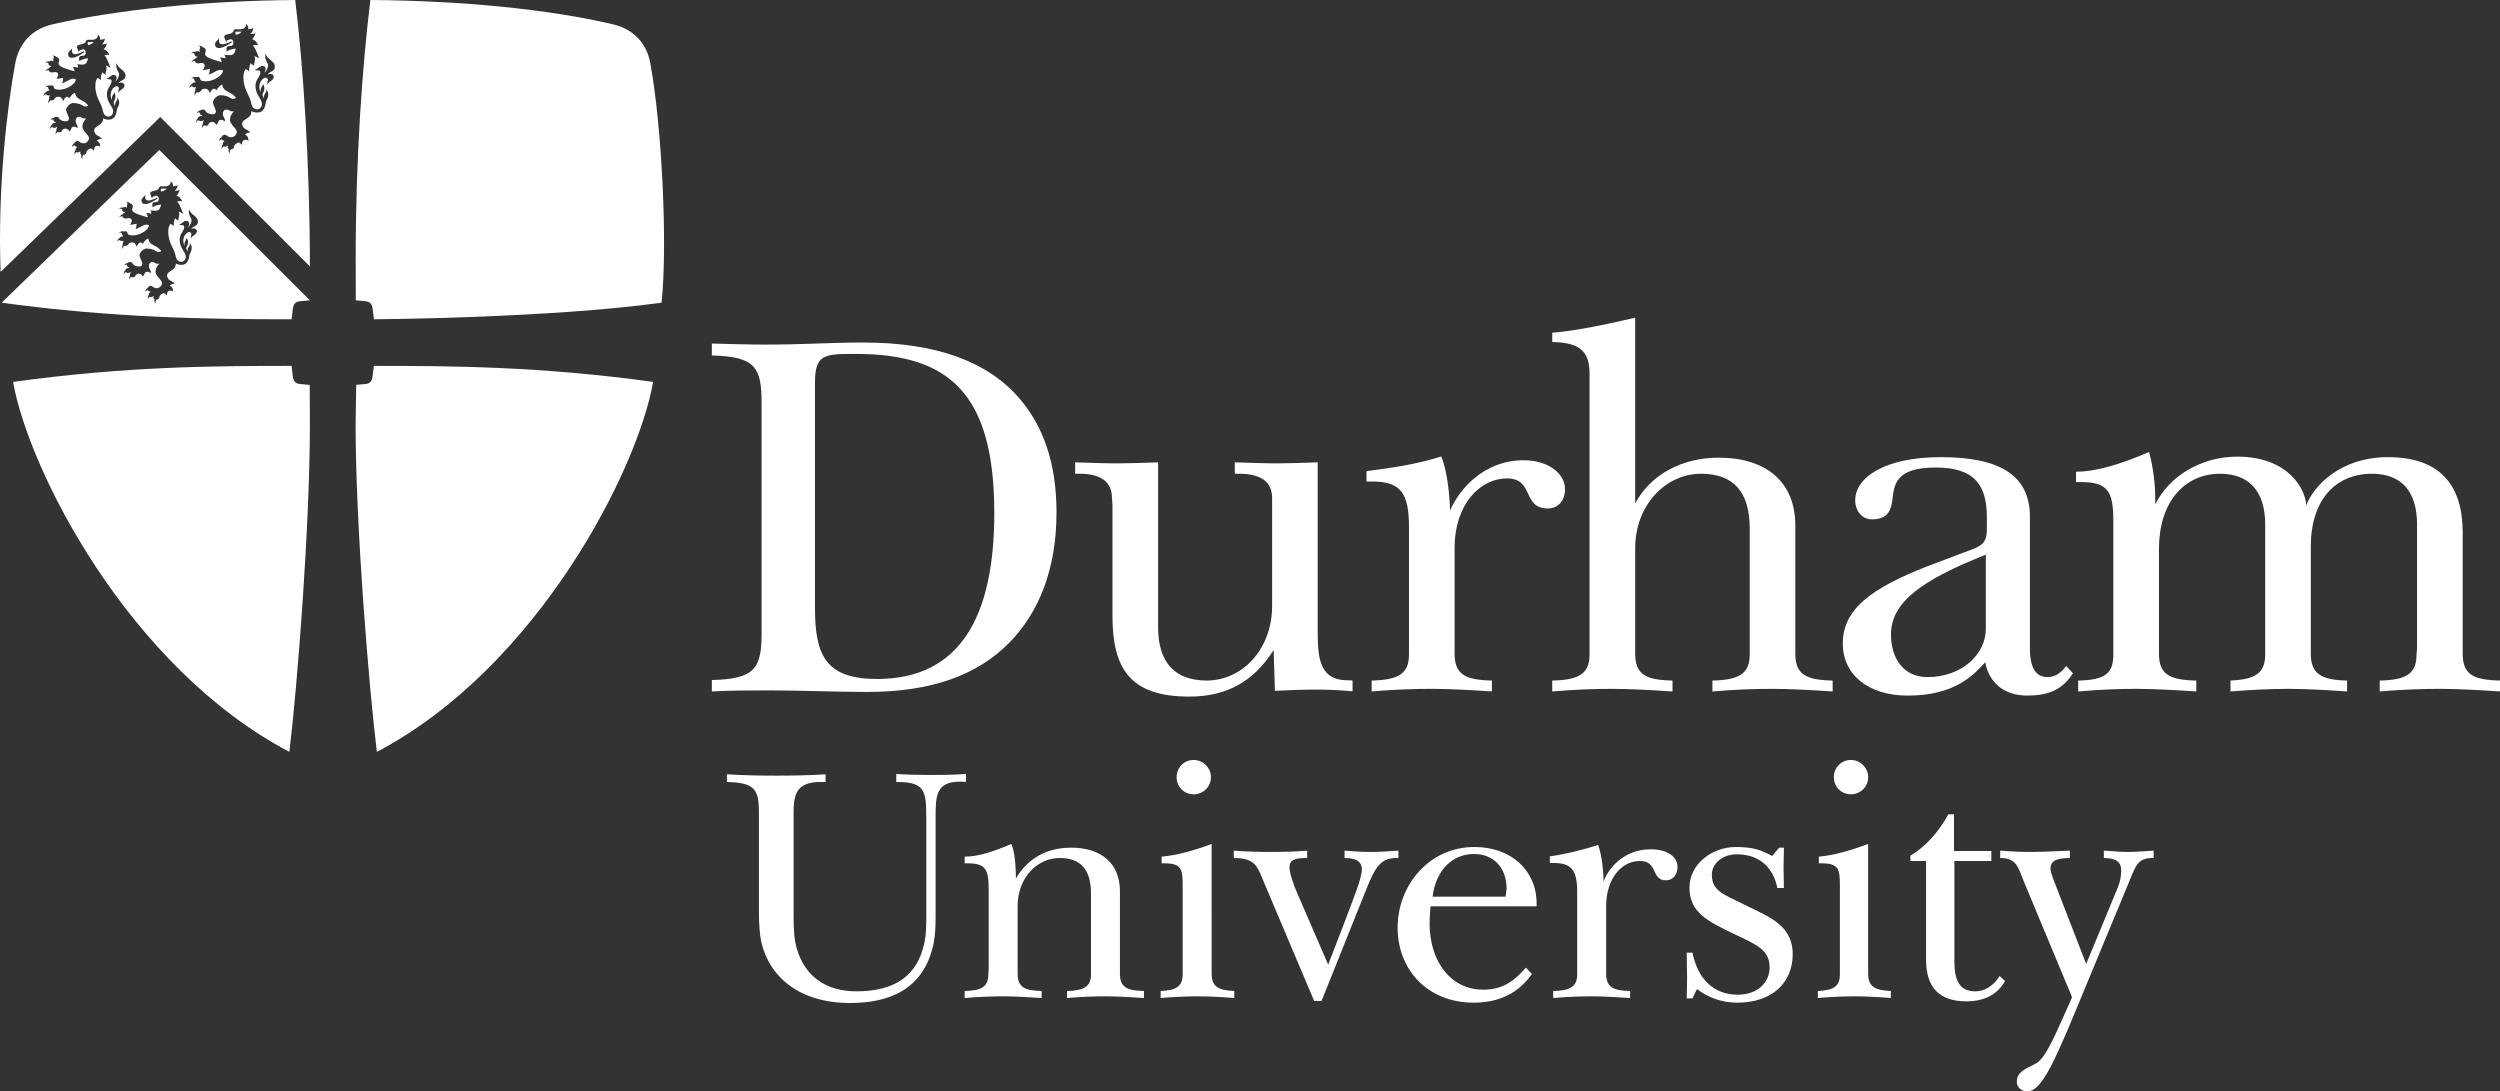 <?xml version="1.0" encoding="utf-8"?>
<!-- Generator: Adobe Illustrator 16.0.0, SVG Export Plug-In . SVG Version: 6.00 Build 0)  -->
<!DOCTYPE svg PUBLIC "-//W3C//DTD SVG 1.1//EN" "http://www.w3.org/Graphics/SVG/1.1/DTD/svg11.dtd">
<svg version="1.1" id="Layer_1" xmlns="http://www.w3.org/2000/svg" xmlns:xlink="http://www.w3.org/1999/xlink" x="0px" y="0px"
	 width="774.662px" height="338.167px" viewBox="8.338 125.944 774.662 338.167"
	 enable-background="new 8.338 125.944 774.662 338.167" xml:space="preserve">
<rect x="8.338" y="125.944" width="774.662" height="338.167" fill="#333333" stroke="none"/>
<g>
	<path fill="#FFFFFF" d="M213.336,219.74c1.9-18.125,0.108-54.542-3.497-74.25c-0.833-4.563-3.793-10.205-11.659-12.04
		c-20.116-4.686-46.717-7.289-75.079-7.506c-2.466,20.305-4.547,48.445-4.547,80.231l0.031,12.156l0.006,0.672l3.016,0.285
		c1.443,0.131,2,0.918,2.206,2.375c0.204,1.435,0.388,3.215,0.388,3.215S178.246,224.565,213.336,219.74z"/>
	<path fill="#FFFFFF" d="M104.301,245.216l-3.025-0.284c-1.445-0.136-2.05-0.911-2.205-2.378c-0.148-1.363-0.389-3.215-0.389-3.215
		l0.007-0.019c-24.071,0-51.209,0.13-86.297,4.956c4.731,27.104,35.707,88.411,85.61,114.646
		c2.468-20.305,6.357-69.797,6.357-101.584l-0.051-11.467l-0.003-0.674L104.301,245.216z"/>
	<path fill="#FFFFFF" d="M124.186,239.321c24.065,0,51.449,0.13,86.537,4.956c-4.734,27.104-35.709,88.411-85.615,114.646
		c-2.461-20.305-6.579-69.797-6.579-101.584l0.183-11.674l-0.024-0.469l2.894-0.264c1.446-0.135,2.029-0.913,2.206-2.378
		c0.163-1.328,0.389-3.214,0.389-3.214L124.186,239.321z"/>
	<g>
		<path fill="#FFFFFF" d="M58.2,184.437c-0.13,0.248-0.045,0.672,0.09,0.871c0.21-0.021,0.717-0.168,0.991-0.337
			c0.314-0.193,0.405-0.345,0.742-0.585C59.696,184.361,58.245,184.354,58.2,184.437z"/>
		<path fill="#FFFFFF" d="M57.697,172.41L8.854,219.74c34.876,4.795,65.391,5.137,89.395,5.143h0.44c0,0,0.2-1.619,0.387-3.213
			c0.17-1.467,0.761-2.246,2.207-2.379l3.023-0.287l0.003-0.053L57.697,172.41z M53.438,186.294
			c-0.213,0.785-0.205,1.793,0.893,1.793c0.852,0,2.338-0.73,2.648-0.875l0.128,0.279c-0.244,0.1-2.186,1.657-3.752,1.678
			c-0.876,0.014-1.175-0.514-1.175-1.028C52.18,187.346,52.798,187.062,53.438,186.294z M69.337,197.652
			c0,0.846-1.287,1.342-1.547,1.723c-0.129,0.19-0.237,0.306-0.29,0.512c-0.155-0.547,0.136-0.997,0.136-1.389
			c0-0.443-0.312-0.654-0.759-0.654c-0.675,0-2.489,1.637-1.395,4.256c-0.072-0.932,0.272-1.543,0.428-1.715
			c0.156-0.174,0.3-0.514,0.267-0.789c0.352,0.648,0.426,0.941,0.426,1.457c0,1.119-0.811,1.353-0.431,2.184
			c0.069,0.227,0.144,0.415,0.262,0.708c0-0.394,0.069-0.737,0.138-1.013c0.068-0.275,0.5-0.789,0.55-0.996
			c0.052-0.208,0.069-0.415,0.017-0.672c0.362,0.449,0.603,0.838,0.603,1.564c0,0.842-0.379,1.325-0.484,1.563
			c-0.102,0.243-0.222,0.481-0.272,0.894c-0.235,1.856-1.151,2.73-2.356,2.73c-0.756,0-1.322-0.118-1.802-0.43
			c0,2.388-2.719,2.201-2.719,3.762c0,0.433,0.293,0.945,0.583,1.24c0.291,0.289,1.396,0.699,1.806,1.23
			c-0.594,0.04-1.233,0.246-1.576,0.643c0.976,0.485,0.951,1.039,1.078,1.777c-0.959-0.479-1.397-0.201-1.645,0.059
			c-0.293,0.309-0.152,0.718-0.488,1.193c-0.154-0.375-0.406-0.693-0.817-0.693c-0.416,0-1.264,0.742-1.277,0.984
			c-0.036,0.652-0.345,0.911-0.934,0.986c-0.438,0.468-0.335,0.708-0.319,1.145c-0.38-0.359-0.441-0.593-0.296-1.246
			c-0.441-0.18-0.389-0.549-0.257-0.875l-0.165-0.115c-0.238,0.211-0.481,0.512-1.067,0.234c-0.226,0.096-0.521,0.443-0.567,0.856
			c-0.154-0.985,0.157-1.327,0.32-1.472c-0.1-0.225,0.042-0.69,0.443-0.863c0-0.1-0.037-0.148-0.05-0.196
			c-0.33,0-0.605-0.131-0.721-0.345c-0.316-0.062-0.749,0.316-0.83,0.545c0-0.553,0.441-1.111,0.766-1.247
			c0.369-0.733,1.076-0.864,1.5-0.438c0.236,0.233,0.8,0.488,1.374,0.488c0.569,0,1.091-0.473,1.229-0.662
			c0.138-0.189,0.153-0.224,0.223-0.38c0.125-0.282,0.364-0.616-0.223-1.354c-0.464-0.584-1.62-1.717-1.642-2.525
			c-0.036-1.332,0.581-2.107,1.181-2.637c-0.211,0-0.155,0-0.475,0c-0.85,0-0.922-0.531-1.789-0.531c-0.634,0-1.01,0.637-1.01,1.188
			c0,0.549,0.098,0.666,0.292,1.022c0.264,0.489,0.359,0.759,0.29,1.255c-0.5-0.451-1.214-0.68-1.782-0.177
			c-0.221,0.635-0.357,0.884-0.766,1.19c-0.035-0.529-1.123-1.375-2.095-0.475c-0.095,0.227-0.18,0.732-0.858,0.732
			c-0.404,0-0.364-0.098-0.533-0.166c-0.277,0.24-0.511,0.507-0.591,0.854c-0.142-0.523,0.044-0.979,0.226-1.197
			c-0.065-0.229-0.045-0.793,0.246-0.949c-0.086-0.096-0.052-0.032-0.132-0.17c-0.423,0.356-1.088,0.4-1.379-0.006
			c-0.245,0.045-0.479,0.217-0.74,0.746c-0.063-0.537,0.301-1.146,0.552-1.32c0.005-0.407,0.563-0.762,1.138-0.641
			c0.044-0.068-0.01-0.111,0.054-0.197c0.059-0.086-0.023-0.045-0.023-0.045c-0.166-0.092-0.711-0.115-0.676-0.797
			c-0.333-0.117-0.646,0.039-0.874,0.237c0.225-0.583,0.714-0.769,1.087-0.804c0.136-0.256,0.553-0.285,0.767-0.285
			c0.398,0,0.666,0.189,0.732,0.439c0.402,0.713,1.313,0.949,2.207,0.949c0.449,0,0.829-0.341,0.829-0.854
			c0-0.516-0.874-2.018-0.874-2.708c0-0.685,1.232-2.007,2.06-2.007c2.517,0,3.097,1.052,3.662,1.052
			c0.793,0,0.899-0.165,1.021-0.29c-1.186-1.458-1.941-1.43-3.071-2.205c-0.568-0.393-0.862-1.05-0.948-1.665
			c-0.699,0.163-1.381,1.097-1.711,1.679c-0.156-0.275-0.396-0.461-0.687-0.461c-0.56,0-0.96,0.729-1.222,1.352
			c-0.162-0.713-0.589-1.372-1.404-1.372c-0.458,0-0.978,0.194-1.108,0.493c-0.129,0.291-0.562,0.732-1.235,0.562
			c-0.242,0.171-0.465,0.241-0.635,0.988c-0.23-0.937,0.001-1.111,0.133-1.343c-0.133-0.616,0.123-0.838,0.24-0.987l-0.065-0.164
			c-0.365,0.12-0.905,0.077-1.064-0.237c-0.411-0.021-0.529,0.032-0.882,0.559c0.069-0.594,0.409-1.086,0.782-1.229
			c0.141-0.351,0.625-0.493,1.01-0.493c0.033-0.099,0.062-0.099,0.081-0.18c-0.25-0.139-0.465-0.455-0.412-0.83
			c-0.31-0.357-0.65-0.134-0.933-0.029c0.494-0.516,1.079-0.707,1.472-0.478c0.85-0.283,1.145,0.114,1.224,0.59
			c0.098,0.546,0.95,0.62,1.832,0.62c1.929,0,4.992-1.796,4.77-3.221c-0.457-0.114-0.507-0.098-0.864-0.098
			c-1.032,0-2.32,1.291-3.334,1.309c0.508-0.575,0.194-1.154,0.474-1.582c-0.557-0.014-1.125,0.336-2.189,0.24
			c0.358-0.213,0.606-0.963,0.606-1.226c0-0.262,0-0.786-1.146-0.786c-0.113,0.031-0.423,0.131-0.652,0.131
			c-0.269,0-1.026-0.068-1.026-0.67c-0.377-0.08-0.652,0.018-1.057,0.32c0.08-0.416,0.862-0.934,1.091-0.969
			c0.159-0.318,0.478-0.459,0.635-0.441c0.032-0.166,0.026-0.015,0.035-0.212c-0.388-0.052-0.881-0.194-0.871-0.841
			c-0.275-0.253-0.45-0.309-1.068-0.145c0.765-0.574,1.039-0.49,1.288-0.393c0.563-0.422,1.021-0.191,1.18-0.012
			c0.067-0.084,0.128-0.098,0.158-0.163c-0.132-0.41-0.055-0.81,0.123-0.987c-0.013-0.445-0.219-0.582-0.631-0.669
			c0.847,0.017,1.19,0.211,1.468,0.522c0.488,0.064,0.792,0.492,0.801,0.8c0.014,0.8-0.833,1.348,0.8,2.192
			c0.508,0.26,1.225,0.521,1.946,0.735c0.722,0.21,1.612,0.536,1.974,0.536c-0.281-0.441-0.164-0.883-0.623-1.323
			c0.521-0.034,1.16,0.146,1.634,0.242c-0.099-0.638,0.061-0.64-0.364-1.033c0.359,0.05,0.874,0.058,1.15,0.087
			c1.859,0.198,1.885-0.723,2.247-1.894c-0.633,0.038-1.702,0.192-2.713,0.864c0.098-0.346-0.012-0.625-0.012-0.92
			c0-0.555,0.437-0.668,0.652-0.668c0.099,0,0.375-0.043,0.585-0.043c0.408,0,0.976-0.459,0.71-1.365
			c-0.125-0.434-0.457-0.705-0.836-0.592c-0.276,0.078-0.341,0.072-0.746,0.224c-0.312,0.116-0.41,0.358-0.444,0.687
			c-0.063-0.148-0.176-0.566-0.229-0.67c-0.061-0.123-0.103-0.197-0.216-0.479c-0.035-0.09-0.026-0.09-0.076-0.203
			c-0.194-0.456,0.114-0.84,0.508-0.916c0.327-0.064,0.852-0.197,1.177-0.294c0.644-0.193,0.843-0.445,0.98-0.784
			c0.144-0.359,0.233-0.497,0.826-0.497c0.185,0,0.859,0.015,1.167,0.015c0.898,0,1.912-0.731,1.578-1.51
			c0.628,0.111,0.878,1.116,0.724,1.51c0.292,0,1.27-0.19,1.493-0.377c-0.004,0.676-0.533,1.512-0.91,1.719
			c0.481,0.05,1.327-0.021,1.582-0.242c-0.156,0.514-0.705,1.613-1.051,1.77c0.839,0.289,1.387,0.741,1.764,1.779
			c-0.637-0.262-1.013,0.055-1.569-0.031c1.146,1.34,1.569,3.377,1.902,3.887c-0.309-0.17-0.93-0.516-1.393-0.685
			c0.476,1.11-0.227,2.207-0.121,2.798c-0.361-0.207-0.828-0.465-0.979-0.758c-0.187,0.448-0.582,1.326-0.431,2.458
			c-0.291-0.31-0.789-0.549-1.012-0.722c-0.429,0.617-0.688,1.016-0.688,2.597c0,2.161,1.007,4.229,1.446,5.048
			c0.669,1.256,0.835,2.325,0.943,2.75c0.213,0.844,0.816,1.391,1.616,1.391c0.774,0,1.424-0.705,1.424-1.563
			c0-1.563-1.907-2.558-1.907-5.308c0-1.805,1.391-2.705,1.429-3.855c0.035-1.018-0.899-0.387-1.595-0.84
			c0.894-0.178,1.419-1.167,2.213-1.122c0.701,0.042,0.862,0.413,0.898,0.771c0.051,0.49-0.268,1.061-0.37,1.266
			c0.777-0.67,1.123-1.695,1.123-2.212c0-0.772-1.087-1.632-0.807-3.111c0.041-0.2,0.036-0.171,0.085-0.292
			c0.321,1.667,2.685,2.096,2.685,3.745c0,1.554-1.342,1.261-2.112,2.338C68.387,196.559,69.337,196.727,69.337,197.652z"/>
	</g>
	<g>
		<path fill="#FFFFFF" d="M99.817,125.945c-28.461,0.242-55.177,3.019-75.083,7.506c-7.877,1.777-10.806,7.48-11.658,12.04
			c-2.414,12.917-5.538,38.453-4.55,64.709c4.842-4.607,49.465-48.005,49.465-48.005l46.368,46.296
			C104.359,176.703,102.28,146.25,99.817,125.945z M30.72,140.918c-0.215,0.799-0.206,1.824,0.909,1.824
			c0.866,0,2.379-0.743,2.694-0.891l0.13,0.285c-0.25,0.101-2.225,1.685-3.817,1.707c-0.893,0.013-1.198-0.525-1.198-1.049
			C29.439,141.986,30.072,141.7,30.72,140.918z M46.9,152.474c0,0.86-1.31,1.365-1.575,1.751c-0.131,0.194-0.241,0.313-0.296,0.521
			c-0.157-0.555,0.139-1.013,0.139-1.413c0-0.452-0.317-0.665-0.772-0.665c-0.687,0-2.53,1.662-1.418,4.329
			c-0.075-0.947,0.275-1.569,0.436-1.745c0.157-0.177,0.304-0.523,0.268-0.802c0.362,0.66,0.436,0.955,0.436,1.481
			c0,1.141-0.822,1.377-0.438,2.222c0.072,0.232,0.146,0.421,0.267,0.718c0-0.398,0.071-0.748,0.142-1.029
			c0.068-0.278,0.505-0.8,0.558-1.015c0.055-0.213,0.07-0.422,0.019-0.683c0.366,0.455,0.611,0.853,0.611,1.591
			c0,0.856-0.386,1.349-0.493,1.593c-0.1,0.247-0.225,0.49-0.275,0.907c-0.239,1.89-1.17,2.778-2.396,2.778
			c-0.77,0-1.346-0.121-1.839-0.435c0,2.429-2.763,2.237-2.763,3.829c0,0.438,0.298,0.96,0.595,1.258
			c0.295,0.296,1.418,0.711,1.834,1.251c-0.602,0.043-1.255,0.252-1.602,0.655c0.994,0.494,0.969,1.056,1.095,1.81
			c-0.977-0.487-1.422-0.203-1.673,0.058c-0.299,0.317-0.156,0.732-0.496,1.217c-0.159-0.385-0.414-0.708-0.833-0.708
			c-0.423,0-1.286,0.76-1.299,1.003c-0.035,0.663-0.35,0.927-0.951,1.002c-0.447,0.479-0.34,0.721-0.324,1.167
			c-0.386-0.366-0.449-0.604-0.302-1.271c-0.45-0.18-0.395-0.558-0.26-0.888l-0.168-0.118c-0.24,0.216-0.489,0.521-1.085,0.239
			c-0.23,0.099-0.527,0.449-0.577,0.87c-0.158-1.002,0.161-1.35,0.326-1.495c-0.104-0.229,0.042-0.703,0.449-0.881
			c0-0.099-0.035-0.148-0.051-0.198c-0.332,0-0.614-0.134-0.731-0.348c-0.323-0.067-0.763,0.318-0.846,0.552
			c0-0.562,0.449-1.133,0.781-1.269c0.374-0.746,1.091-0.881,1.525-0.448c0.239,0.24,0.813,0.499,1.396,0.499
			c0.579,0,1.111-0.482,1.251-0.673c0.139-0.193,0.159-0.229,0.225-0.387c0.129-0.286,0.374-0.625-0.225-1.38
			c-0.471-0.594-1.649-1.747-1.672-2.568c-0.036-1.357,0.593-2.144,1.204-2.686c-0.215,0-0.157,0-0.485,0
			c-0.864,0-0.939-0.54-1.82-0.54c-0.645,0-1.027,0.646-1.027,1.207s0.101,0.678,0.296,1.041c0.271,0.5,0.366,0.772,0.294,1.278
			c-0.509-0.459-1.233-0.692-1.812-0.182c-0.224,0.652-0.364,0.9-0.779,1.211c-0.035-0.538-1.14-1.396-2.128-0.48
			c-0.1,0.229-0.186,0.745-0.876,0.745c-0.409,0-0.369-0.1-0.542-0.169c-0.282,0.245-0.518,0.518-0.602,0.868
			c-0.145-0.532,0.044-0.996,0.231-1.219c-0.065-0.229-0.048-0.805,0.251-0.964c-0.091-0.097-0.054-0.033-0.136-0.173
			c-0.43,0.366-1.107,0.407-1.404-0.007c-0.249,0.048-0.488,0.226-0.752,0.759c-0.064-0.543,0.308-1.163,0.561-1.343
			c0.005-0.418,0.574-0.774,1.159-0.648c0.043-0.07-0.007-0.119,0.055-0.205c0.062-0.087-0.021-0.047-0.021-0.047
			c-0.169-0.093-0.725-0.116-0.688-0.807c-0.338-0.122-0.659,0.039-0.891,0.238c0.23-0.594,0.728-0.782,1.107-0.819
			c0.14-0.257,0.565-0.286,0.781-0.286c0.406,0,0.678,0.192,0.746,0.446c0.41,0.727,1.335,0.968,2.246,0.968
			c0.458,0,0.841-0.349,0.841-0.872c0-0.526-0.89-2.052-0.89-2.755c0-0.696,1.254-2.039,2.097-2.039
			c2.559,0,3.149,1.069,3.725,1.069c0.807,0,0.914-0.169,1.042-0.294c-1.21-1.484-1.98-1.455-3.131-2.247
			c-0.578-0.399-0.874-1.066-0.962-1.693c-0.715,0.167-1.406,1.119-1.741,1.711c-0.159-0.281-0.403-0.471-0.698-0.471
			c-0.569,0-0.979,0.743-1.247,1.376c-0.164-0.726-0.595-1.398-1.428-1.398c-0.466,0-0.995,0.202-1.125,0.503
			c-0.133,0.295-0.574,0.748-1.255,0.572c-0.249,0.175-0.474,0.244-0.647,1.006c-0.232-0.954,0.002-1.131,0.135-1.366
			c-0.135-0.627,0.127-0.854,0.243-1.002l-0.065-0.17c-0.372,0.119-0.922,0.079-1.085-0.241c-0.417-0.019-0.536,0.033-0.896,0.57
			c0.071-0.608,0.415-1.106,0.797-1.253c0.144-0.356,0.637-0.501,1.028-0.501c0.033-0.1,0.063-0.102,0.082-0.186
			c-0.254-0.139-0.47-0.46-0.419-0.842c-0.315-0.365-0.66-0.138-0.949-0.032c0.503-0.521,1.095-0.718,1.497-0.485
			c0.865-0.287,1.165,0.116,1.247,0.601c0.098,0.555,0.965,0.632,1.862,0.632c1.963,0,5.081-1.829,4.853-3.275
			c-0.465-0.119-0.515-0.101-0.879-0.101c-1.048,0-2.359,1.312-3.391,1.329c0.515-0.583,0.198-1.174,0.481-1.607
			c-0.566-0.017-1.145,0.34-2.228,0.245c0.365-0.217,0.616-0.982,0.616-1.248c0-0.267,0-0.802-1.165-0.802
			c-0.116,0.034-0.429,0.134-0.665,0.134c-0.274,0-1.046-0.068-1.046-0.679c-0.382-0.084-0.661,0.016-1.075,0.324
			c0.083-0.42,0.877-0.952,1.113-0.989c0.161-0.324,0.484-0.466,0.644-0.447c0.034-0.166,0.028-0.015,0.039-0.214
			c-0.396-0.056-0.898-0.199-0.886-0.855c-0.281-0.26-0.458-0.312-1.087-0.149c0.779-0.583,1.057-0.495,1.311-0.401
			c0.571-0.424,1.038-0.194,1.2-0.008c0.066-0.085,0.128-0.098,0.16-0.166c-0.132-0.418-0.056-0.825,0.125-1.007
			c-0.013-0.45-0.223-0.59-0.641-0.68c0.861,0.015,1.211,0.214,1.492,0.532c0.495,0.065,0.808,0.499,0.816,0.813
			c0.015,0.815-0.848,1.371,0.812,2.231c0.518,0.264,1.248,0.532,1.981,0.747c0.734,0.215,1.641,0.547,2.009,0.547
			c-0.285-0.449-0.166-0.896-0.637-1.347c0.536-0.036,1.183,0.149,1.667,0.246c-0.103-0.648,0.061-0.65-0.372-1.05
			c0.365,0.052,0.888,0.059,1.173,0.089c1.89,0.202,1.917-0.736,2.284-1.927c-0.646,0.035-1.732,0.196-2.761,0.883
			c0.1-0.355-0.012-0.637-0.012-0.939c0-0.564,0.446-0.678,0.664-0.678c0.103,0,0.38-0.046,0.598-0.046
			c0.413,0,0.992-0.469,0.721-1.391c-0.129-0.44-0.465-0.716-0.851-0.601c-0.283,0.082-0.347,0.073-0.762,0.227
			c-0.316,0.116-0.416,0.364-0.449,0.7c-0.063-0.153-0.18-0.578-0.233-0.682c-0.062-0.127-0.105-0.206-0.219-0.487
			c-0.036-0.089-0.026-0.09-0.079-0.208c-0.198-0.463,0.115-0.854,0.516-0.93c0.333-0.069,0.866-0.204,1.196-0.3
			c0.659-0.199,0.86-0.453,1-0.799c0.146-0.364,0.235-0.507,0.839-0.507c0.191,0,0.875,0.018,1.188,0.018
			c0.917,0,1.947-0.747,1.608-1.538c0.64,0.114,0.893,1.134,0.735,1.538c0.297,0,1.292-0.194,1.519-0.384
			c-0.005,0.688-0.541,1.538-0.924,1.748c0.488,0.051,1.349-0.021,1.609-0.245c-0.158,0.522-0.718,1.641-1.07,1.802
			c0.853,0.293,1.413,0.751,1.795,1.811c-0.649-0.267-1.031,0.054-1.596-0.033c1.165,1.363,1.597,3.438,1.931,3.951
			c-0.312-0.168-0.943-0.521-1.415-0.693c0.483,1.13-0.231,2.243-0.125,2.846c-0.363-0.211-0.837-0.473-0.993-0.77
			c-0.193,0.458-0.594,1.348-0.438,2.502c-0.296-0.316-0.805-0.56-1.03-0.737c-0.437,0.629-0.702,1.033-0.702,2.644
			c0,2.198,1.024,4.301,1.471,5.134c0.682,1.281,0.852,2.367,0.96,2.801c0.215,0.858,0.83,1.415,1.643,1.415
			c0.789,0,1.453-0.717,1.453-1.591c0-1.591-1.943-2.601-1.943-5.4c0-1.838,1.414-2.753,1.454-3.923
			c0.036-1.036-0.915-0.393-1.622-0.856c0.907-0.179,1.442-1.183,2.251-1.14c0.714,0.042,0.878,0.417,0.914,0.786
			c0.054,0.497-0.272,1.077-0.377,1.283c0.79-0.68,1.142-1.723,1.142-2.248c0-0.788-1.105-1.66-0.821-3.167
			c0.042-0.204,0.039-0.174,0.089-0.294c0.328,1.692,2.73,2.13,2.73,3.808c0,1.583-1.366,1.282-2.145,2.38
			C45.932,151.359,46.9,151.534,46.9,152.474z M76.297,137.775c-0.227,0.834-0.216,1.902,0.946,1.902
			c0.902,0,2.479-0.774,2.81-0.928l0.134,0.296c-0.261,0.105-2.319,1.757-3.98,1.779c-0.928,0.014-1.245-0.546-1.245-1.091
			C74.961,138.891,75.62,138.59,76.297,137.775z M93.158,149.82c0,0.895-1.365,1.424-1.641,1.827
			c-0.135,0.201-0.251,0.326-0.308,0.541c-0.165-0.579,0.145-1.054,0.145-1.472c0-0.469-0.331-0.691-0.807-0.691
			c-0.715,0-2.637,1.732-1.477,4.511c-0.078-0.987,0.287-1.638,0.453-1.818c0.167-0.184,0.318-0.546,0.281-0.835
			c0.379,0.686,0.451,0.993,0.451,1.542c0,1.189-0.857,1.435-0.454,2.315c0.075,0.242,0.151,0.439,0.276,0.75
			c0-0.417,0.076-0.782,0.147-1.073c0.072-0.291,0.529-0.837,0.584-1.058c0.052-0.22,0.072-0.441,0.016-0.713
			c0.384,0.476,0.639,0.889,0.639,1.658c0,0.893-0.4,1.407-0.512,1.661c-0.106,0.255-0.236,0.509-0.291,0.945
			c-0.246,1.972-1.218,2.896-2.497,2.896c-0.802,0-1.401-0.124-1.914-0.453c0,2.532-2.88,2.333-2.88,3.989
			c0,0.457,0.31,1.002,0.62,1.314c0.308,0.309,1.477,0.741,1.913,1.305c-0.628,0.044-1.308,0.261-1.672,0.683
			c1.038,0.514,1.011,1.098,1.144,1.884c-1.018-0.508-1.484-0.213-1.742,0.059c-0.312,0.332-0.161,0.763-0.518,1.271
			c-0.165-0.401-0.432-0.738-0.869-0.738c-0.439,0-1.34,0.79-1.353,1.045c-0.037,0.692-0.366,0.965-0.99,1.045
			c-0.468,0.499-0.357,0.751-0.338,1.218c-0.403-0.383-0.469-0.632-0.315-1.324c-0.468-0.192-0.41-0.584-0.271-0.928l-0.176-0.123
			c-0.251,0.226-0.509,0.541-1.132,0.25c-0.239,0.101-0.553,0.469-0.601,0.907c-0.162-1.045,0.165-1.406,0.339-1.561
			c-0.106-0.235,0.044-0.731,0.468-0.917c0-0.103-0.037-0.157-0.052-0.206c-0.347,0-0.638-0.141-0.765-0.362
			c-0.333-0.068-0.792,0.333-0.878,0.575c0-0.584,0.465-1.181,0.812-1.321c0.391-0.779,1.139-0.919,1.591-0.465
			c0.249,0.246,0.847,0.519,1.455,0.519c0.605,0,1.157-0.501,1.305-0.702c0.146-0.203,0.165-0.236,0.235-0.405
			c0.131-0.298,0.386-0.652-0.235-1.439c-0.492-0.616-1.72-1.819-1.741-2.675c-0.039-1.413,0.617-2.233,1.253-2.796
			c-0.222,0-0.164,0-0.503,0c-0.902,0-0.98-0.565-1.897-0.565c-0.674,0-1.072,0.675-1.072,1.261c0,0.582,0.105,0.705,0.311,1.083
			c0.279,0.521,0.381,0.804,0.304,1.332c-0.53-0.479-1.287-0.721-1.887-0.19c-0.233,0.678-0.38,0.937-0.812,1.266
			c-0.036-0.565-1.183-1.458-2.215-0.505c-0.103,0.24-0.191,0.777-0.912,0.777c-0.426,0-0.383-0.102-0.564-0.178
			c-0.295,0.257-0.541,0.541-0.627,0.907c-0.151-0.555,0.045-1.036,0.24-1.27c-0.07-0.242-0.049-0.842,0.26-1.008
			c-0.091-0.101-0.058-0.035-0.141-0.178c-0.445,0.38-1.155,0.425-1.46-0.006c-0.264,0.05-0.512,0.23-0.787,0.79
			c-0.067-0.567,0.319-1.215,0.586-1.4c0.004-0.431,0.598-0.809,1.205-0.676c0.047-0.074-0.008-0.124,0.059-0.213
			c0.063-0.088-0.021-0.048-0.021-0.048c-0.179-0.096-0.758-0.12-0.718-0.844c-0.353-0.125-0.686,0.042-0.928,0.251
			c0.239-0.618,0.756-0.817,1.155-0.854c0.141-0.271,0.586-0.3,0.812-0.3c0.422,0,0.707,0.201,0.775,0.465
			c0.428,0.756,1.394,1.008,2.344,1.008c0.473,0,0.875-0.362,0.875-0.907c0-0.549-0.932-2.141-0.932-2.873
			c0-0.729,1.308-2.127,2.184-2.127c2.668,0,3.282,1.114,3.883,1.114c0.84,0,0.954-0.174,1.084-0.308
			c-1.257-1.547-2.059-1.514-3.26-2.339c-0.604-0.416-0.913-1.11-1.002-1.764c-0.745,0.174-1.466,1.162-1.815,1.781
			c-0.166-0.292-0.421-0.491-0.73-0.491c-0.593,0-1.017,0.775-1.297,1.433c-0.17-0.755-0.62-1.454-1.489-1.454
			c-0.487,0-1.036,0.208-1.173,0.524c-0.139,0.307-0.596,0.778-1.308,0.595c-0.26,0.183-0.495,0.256-0.674,1.047
			c-0.244-0.991,0.002-1.18,0.14-1.422c-0.14-0.651,0.129-0.889,0.252-1.047l-0.07-0.175c-0.387,0.127-0.959,0.083-1.127-0.252
			c-0.435-0.02-0.562,0.035-0.936,0.595c0.076-0.633,0.433-1.152,0.831-1.304c0.15-0.374,0.664-0.524,1.072-0.524
			c0.034-0.105,0.066-0.105,0.084-0.192c-0.264-0.145-0.491-0.482-0.437-0.879c-0.328-0.38-0.689-0.142-0.989-0.033
			c0.526-0.544,1.144-0.747,1.562-0.506c0.9-0.297,1.213,0.122,1.299,0.624c0.102,0.581,1.006,0.66,1.939,0.66
			c2.047,0,5.296-1.904,5.06-3.414c-0.484-0.121-0.538-0.105-0.917-0.105c-1.094,0-2.459,1.371-3.537,1.388
			c0.541-0.608,0.208-1.225,0.503-1.676c-0.589-0.015-1.191,0.356-2.321,0.255c0.382-0.226,0.641-1.022,0.641-1.298
			c0-0.28,0-0.835-1.213-0.835c-0.119,0.032-0.447,0.139-0.692,0.139c-0.287,0-1.091-0.075-1.091-0.709
			c-0.396-0.087-0.69,0.017-1.118,0.338c0.085-0.438,0.913-0.992,1.16-1.029c0.167-0.341,0.504-0.487,0.669-0.468
			c0.036-0.176,0.029-0.017,0.04-0.226c-0.412-0.054-0.937-0.205-0.925-0.892c-0.292-0.269-0.475-0.327-1.131-0.155
			c0.813-0.605,1.104-0.515,1.367-0.416c0.595-0.445,1.083-0.201,1.25-0.009c0.071-0.089,0.135-0.104,0.166-0.175
			c-0.138-0.433-0.057-0.857,0.131-1.046c-0.015-0.471-0.231-0.618-0.669-0.709c0.898,0.016,1.261,0.226,1.555,0.555
			c0.519,0.068,0.842,0.522,0.853,0.848c0.014,0.85-0.883,1.429,0.846,2.323c0.539,0.276,1.302,0.553,2.065,0.78
			c0.764,0.225,1.711,0.569,2.093,0.569c-0.297-0.466-0.176-0.935-0.662-1.404c0.556-0.035,1.23,0.156,1.734,0.26
			c-0.104-0.678,0.064-0.681-0.386-1.097c0.382,0.053,0.924,0.06,1.219,0.092c1.972,0.211,2-0.766,2.383-2.01
			c-0.673,0.038-1.805,0.206-2.879,0.921c0.105-0.372-0.011-0.667-0.011-0.979c0-0.589,0.463-0.708,0.693-0.708
			c0.104,0,0.396-0.046,0.617-0.046c0.435,0,1.037-0.489,0.755-1.45c-0.134-0.458-0.484-0.746-0.886-0.626
			c-0.294,0.084-0.363,0.077-0.792,0.237c-0.333,0.121-0.435,0.377-0.469,0.727c-0.067-0.158-0.187-0.6-0.244-0.711
			c-0.064-0.131-0.107-0.21-0.227-0.506c-0.039-0.093-0.029-0.095-0.083-0.214c-0.207-0.486,0.122-0.889,0.537-0.971
			c0.347-0.071,0.903-0.211,1.248-0.314c0.688-0.205,0.896-0.471,1.04-0.832c0.154-0.378,0.247-0.528,0.876-0.528
			c0.198,0,0.913,0.017,1.239,0.017c0.956,0,2.03-0.777,1.676-1.603c0.667,0.121,0.932,1.185,0.768,1.603
			c0.308,0,1.349-0.202,1.583-0.4c-0.004,0.717-0.564,1.602-0.965,1.824c0.51,0.052,1.408-0.022,1.677-0.256
			c-0.166,0.545-0.748,1.709-1.113,1.875c0.888,0.306,1.472,0.786,1.87,1.89c-0.676-0.278-1.073,0.056-1.664-0.035
			c1.215,1.42,1.666,3.583,2.015,4.119c-0.329-0.176-0.985-0.542-1.475-0.724c0.502,1.178-0.243,2.341-0.13,2.969
			c-0.381-0.222-0.876-0.494-1.035-0.805c-0.203,0.478-0.621,1.405-0.457,2.607c-0.31-0.33-0.841-0.585-1.076-0.768
			c-0.455,0.657-0.73,1.079-0.73,2.755c0,2.292,1.066,4.482,1.533,5.351c0.711,1.335,0.888,2.468,1,2.919
			c0.225,0.894,0.868,1.477,1.715,1.477c0.819,0,1.511-0.747,1.511-1.66c0-1.659-2.021-2.711-2.021-5.628
			c0-1.914,1.474-2.869,1.515-4.089c0.039-1.08-0.953-0.409-1.69-0.892c0.945-0.188,1.503-1.235,2.346-1.188
			c0.743,0.043,0.912,0.437,0.952,0.816c0.054,0.519-0.285,1.125-0.394,1.342c0.823-0.71,1.189-1.798,1.189-2.348
			c0-0.82-1.151-1.727-0.852-3.297c0.04-0.214,0.037-0.181,0.09-0.309c0.338,1.766,2.843,2.222,2.843,3.971
			c0,1.649-1.419,1.334-2.233,2.478C92.148,148.66,93.158,148.838,93.158,149.82z"/>
		<path fill="#FFFFFF" d="M35.564,139.029c-0.133,0.251-0.044,0.682,0.09,0.883c0.216-0.021,0.731-0.168,1.009-0.342
			c0.323-0.199,0.413-0.352,0.757-0.595C37.089,138.95,35.613,138.941,35.564,139.029z"/>
		<path fill="#FFFFFF" d="M81.346,135.807c-0.139,0.261-0.048,0.711,0.094,0.921c0.225-0.022,0.76-0.177,1.051-0.358
			c0.335-0.205,0.429-0.365,0.788-0.618C82.935,135.725,81.395,135.718,81.346,135.807z"/>
	</g>
	<g>
		<path fill="#FFFFFF" d="M296.286,366.078c3.412,0,7.229,0,11.367-0.311v2.482c0,0-0.622-0.105-1.758-0.105
			c-7.646,0-7.646,4.543-7.646,11.258v30.166c0,3.131-0.101,6.137-0.606,8.623c-2.987,14.674-14.195,18.543-25.913,18.543
			c-15.431,0-24.88-7.811-27.481-18.832c-0.416-1.77-0.748-5.277-0.748-9.492v-30.762c0-7.127-1.345-9.195-9.919-9.396v-2.379
			c4.856,0.312,9.919,0.416,15.29,0.416c5.374,0,10.431-0.104,15.289-0.416v2.379c-0.517,0-1.035,0-1.547,0
			c-7.234,0-8.368,3.513-8.368,9.396v32.449c0,3.779,0.19,7.041,1,9.807c2.435,8.312,8.729,13.219,18.434,13.219
			c11.785,0,18.996-4.65,21.144-15.281c0.469-2.316,0.536-4.926,0.536-7.838v-30.602c0-8.676-0.518-11.15-9.297-11.15v-2.481
			C288.952,365.977,292.361,366.078,296.286,366.078z"/>
		<path fill="#FFFFFF" d="M340.193,388.6c9.142,0,15.174,4.646,15.174,13.532c0,0.311,0,1.238,0,2.584v21.484
			c0,0.725,0,1.244,0,1.445c0,4.135,2.06,5.268,7.435,5.371v2.174c-4.646-0.312-8.561-0.521-11.866-0.521
			c-3.103,0-7.128,0.105-11.98,0.521v-2.174c5.265-0.104,7.434-1.34,7.434-5.166c0-0.102,0-0.723,0-1.65v-23.445
			c0-7.342-3.199-10.95-9.711-10.95c-7.021,0-13.016,6.196-13.016,14.868v19.527c0,0.725,0,1.244,0,1.445
			c0,4.135,2.064,5.268,7.438,5.371v2.174c-4.646-0.312-8.559-0.521-11.867-0.521c-3.1,0-7.128,0.105-11.982,0.521v-2.174
			c5.271-0.104,7.335-1.34,7.335-5.166c0-0.102,0.104-0.723,0.104-1.65v-24.793c0-5.994-0.932-7.953-6.508-7.953
			c-0.312,0-0.619,0-0.931,0v-2.065c4.03,0,8.665-1.447,14.447-3.929c0.776,1.834,1.35,4.49,1.438,10.713
			C324.079,396.496,328.656,388.6,340.193,388.6z"/>
		<path fill="#FFFFFF" d="M383.78,426.201c0,0.725,0,1.244,0,1.445c0,3.93,1.958,5.168,7.023,5.371v2.174
			c-3.928-0.312-7.854-0.521-11.57-0.521c-3.72,0-7.425,0.207-11.247,0.521v-2.174c4.854-0.203,6.816-1.441,6.816-5.166
			c0-0.102,0-0.723,0-1.65v-23.244c0-0.93,0-1.756,0-2.584c0-5.059-0.308-6.918-5.683-6.918c-0.312,0-0.513,0-0.823,0v-2.065
			c4.542-0.41,9.591-1.757,15.482-3.929L383.78,426.201L383.78,426.201z M383.568,366.802c0,2.892-2.374,5.273-5.367,5.273
			c-2.997,0-5.271-2.385-5.271-5.273c0-2.995,2.272-5.375,5.271-5.375C381.094,361.427,383.568,363.807,383.568,366.802z"/>
		<path fill="#FFFFFF" d="M402.188,389.939c3.412,0,7.896-0.1,11.198-0.412v2.275c-3.815,0-5.476,0.514-5.476,2.895
			c0,1.236,0.621,3.92,2.375,7.955l9.611,22.203l4.543-11.773c3.513-9.301,5.894-15.08,5.894-17.768c0-2.381-1.76-3.512-5.371-3.512
			v-2.275c2.479,0.213,5.712,0.412,8.086,0.412c2.168,0,6.019-0.2,8.603-0.412v2.275c-0.104,0-0.639,0-0.639,0
			c-5.394,0-6.854,3.609-9.852,11.055l-13.327,33.264h-2.274l-16.741-39.568c-1.346-3.098-2.916-4.747-8.171-4.747v-2.277
			C394.57,389.841,398.883,389.939,402.188,389.939z"/>
		<path fill="#FFFFFF" d="M451.629,406.781c-0.21,2.172-0.312,3.82-0.312,5.168c0,12.395,6.923,20.658,16.525,20.658
			c5.478,0,9.095-1.965,13.323-6.818l1.862,1.963c-4.232,5.994-10.223,8.883-18.076,8.883c-14.252,0-23.538-10.225-23.538-23.242
			c0-13.113,9.695-24.995,23.848-24.995c11.265,0,19.217,7.231,19.217,17.452c0,0.312,0,0.623,0,0.934L451.629,406.781
			L451.629,406.781z M475.182,401.408c0-6.922-4.337-10.846-10.126-10.846c-6.609,0-11.776,4.959-12.81,13.219h22.626
			C475.074,402.441,475.182,401.615,475.182,401.408z"/>
		<path fill="#FFFFFF" d="M519.767,389.117c5.266,0,8.37,2.271,8.37,5.473c0,2.584-1.557,4.131-3.619,4.131
			c-4.65,0-2.272-5.991-8.06-5.991c-5.68,0-10.429,5.526-10.429,13.944v19.527c0,0.725,0,1.244,0,1.445
			c0,4.135,2.062,5.268,7.432,5.371v2.174c-4.648-0.312-8.679-0.521-11.982-0.521c-3.097,0-7.01,0.105-11.862,0.521v-2.174
			c5.263-0.104,7.438-1.34,7.438-5.166c0-0.102,0-0.723,0-1.65v-23.76c0-6.812-1.66-9.092-7.339-9.092c-0.31,0-0.722,0-1.138,0
			v-2.066c4.752-0.619,9.703-1.854,14.97-3.512c1.301,3.463,1.749,9.752,1.639,11.332
			C507.27,393.875,512.413,389.117,519.767,389.117z"/>
		<path fill="#FFFFFF" d="M560.997,394.436l0.1,6.675h-2.027c-1.136-5.988-5.231-10.445-12.555-10.445
			c-4.55,0-7.732,2.914-7.732,6.318c0,5.092,3.643,6.062,10.122,9.293c3.158,1.6,5.944,2.805,8.229,4.219
			c4.2,2.602,6.702,5.916,6.702,11.143c0,8.887-6.479,14.998-17.165,14.998c-4.656,0-9.103-1.549-12.507-4.232l-1.4,2.895h-1.77
			c0.113-3.824,0.113-6.096,0.113-6.92c0-1.656-0.113-4.029-0.113-7.232h1.798c1.596,8.156,6.611,13.02,13.999,13.02
			c6.415,0,9.888-4.053,9.888-8.389c0-5.396-3.686-6.986-10.95-10.396c-8.644-4.166-13.878-6.811-13.878-14.488
			c0-7.047,6.827-12.49,14.326-12.49c5.515,0,7.783,0.926,11.308,2.783l2.155-2.58h1.477L560.997,394.436z"/>
		<path fill="#FFFFFF" d="M587.212,426.201c0,0.725,0,1.244,0,1.445c0,3.93,1.965,5.168,7.029,5.371v2.174
			c-3.93-0.312-7.64-0.521-11.362-0.521c-3.718,0-7.425,0.207-11.248,0.521v-2.174c4.854-0.203,6.823-1.441,6.823-5.166
			c0-0.102,0-0.723,0-1.65v-23.244c0-0.93,0-1.756,0-2.584c0-5.059-0.316-6.918-5.683-6.918c-0.312,0-0.521,0-0.832,0v-2.065
			c4.546-0.41,9.387-1.757,15.271-3.929L587.212,426.201L587.212,426.201z M587.219,366.802c0,2.892-2.374,5.273-5.374,5.273
			c-2.995,0-5.264-2.385-5.264-5.273c0-2.995,2.269-5.375,5.264-5.375C584.734,361.427,587.219,363.807,587.219,366.802z"/>
		<path fill="#FFFFFF" d="M613.824,378.27v11.362h11.558v3.097h-11.451v31.099c0,6.195,1.745,9.297,6.505,9.297
			c2.782,0,5.464-1.539,7.526-4.736l1.667,1.533c-2.478,4.441-6.76,6.303-11.974,6.303c-8.423,0-12.499-4.342-12.499-12.91V392.73
			h-4.854v-1.652c4.542-2.682,8.565-7.022,11.766-12.807L613.824,378.27L613.824,378.27L613.824,378.27z"/>
		<path fill="#FFFFFF" d="M637.835,389.939c1.547,0,5.572-0.1,11.874-0.412v2.275c-4.126,0.102-5.988,0.721-5.988,3.408
			c0,0.619,0.308,1.65,0.724,2.789l10.328,26.648l9.817-23.76c0.724-1.756,1.031-3.613,1.031-5.165c0-2.793-1.55-3.82-5.374-3.923
			v-2.276c3.099,0.213,5.579,0.414,7.232,0.414c2.066,0,5.509-0.201,8.194-0.414v2.276c-0.104,0-0.207,0-0.31,0
			c-4.546,0-5.203,2.27-7.271,7.332l-13.326,32.127c-9.495,23.033-13.526,32.852-18.281,32.852c-1.653,0-3.213-1.139-3.213-3
			c0-3.385,3.479-4.178,6-5.678c2.58-1.533,4.781-6.158,9.195-16.113l1.922-4.395l-14.834-35.584
			c-1.86-4.444-2.168-7.541-7.431-7.541v-2.276C632.05,389.841,635.148,389.939,637.835,389.939z"/>
	</g>
	<path fill="#FFFFFF" d="M228.911,336.658c13.331-0.322,15.419-3.535,15.419-14.609v-71.315c0-11.104-2.089-14.317-15.419-14.637
		V232.4c6.102,0.16,11.564,0.318,16.545,0.318c12.368,0,19.542-0.639,30.357-0.639c22.633,0,38.503,5.871,48.33,17.233
		c7.4,8.55,11.569,20.002,11.569,35.419c0,17.342-5.353,30.956-14.673,40.409c-9.748,9.885-23.912,15.211-43.947,15.211
		c-9.797,0-20.076-0.479-30.515-0.479c-5.782,0-11.564,0-17.667,0.322L228.911,336.658L228.911,336.658z M260.873,314.333
		c0,14.773,3.373,22.002,19.271,22.002c25.855,0,36.292-19.606,36.292-51.403c0-37.12-14.037-49.32-42.877-49.32
		c-9.634,0-12.685,0-12.685,8.83V314.333z"/>
	<path fill="#FFFFFF" d="M354.663,269.526c3.371,0,7.709-0.161,12.53-0.319v50.592c0,0.158,0,0.158,0,0.479
		c0,10.916,5.135,16.541,15.093,16.541c10.924,0,20.238-9.635,20.238-23.129v-30.514c0-1.602,0-2.566,0-2.889
		c0-4.976-3.374-7.551-10.277-7.551c-0.486,0-0.804,0-1.288,0v-3.529c4.976,0.156,9.477,0.318,13.328,0.318
		c3.375,0,7.546-0.162,12.365-0.318v52.678c0,0.162,0,0.162,0,0.479c0,8.672,1.256,14.377,9.278,14.377
		c0.646,0,0.867,0.041,1.516,0.041v3.373c-7.843-0.724-13.766-0.64-24.061-0.15L403,327.343
		c-6.262,9.957-14.774,14.453-26.176,14.453c-18.468,0-23.771-8.836-23.771-25.053v-33.57c0-1.6-0.156-2.565-0.156-2.887
		c0-4.977-3.375-7.552-10.118-7.552c-0.484,0-0.807,0-1.286,0v-3.53C346.471,269.365,350.808,269.526,354.663,269.526z"/>
	<path fill="#FFFFFF" d="M480.42,268.565c8.202,0,12.861,4.496,12.861,8.908c0,4.017-2.518,6.026-5.252,6.026
		c-8.188,0-4.165-9.314-12.745-9.314c-8.117,0-16.217,7.708-16.217,21.686v30.346c0,1.129,0,1.933,0,2.254
		c0,6.423,3.212,8.189,11.557,8.349v3.377c-7.225-0.483-13.486-0.803-18.626-0.803c-4.823,0-11.081,0.155-18.63,0.803v-3.377
		c8.189-0.159,11.562-2.088,11.562-8.024c0-0.164,0-1.129,0-2.576v-36.938c0-10.6-2.567-14.132-11.403-14.132
		c-0.478,0-1.119,0-1.762,0v-3.217c7.388-0.96,14.969-1.966,23.155-4.534c2.071,4.678,2.723,13.786,2.723,16.779
		C460.511,277.473,468.19,268.565,480.42,268.565z"/>
	<path fill="#FFFFFF" d="M515.021,281.945c4.854-9.148,14.772-14.184,25.858-14.184c15.09,0,23.767,7.797,23.767,21.037
		c0,0.482,0,1.93,0,4.019v33.401c0,1.13,0,1.933,0,2.255c0,6.422,3.209,8.187,11.562,8.349v3.377
		c-7.229-0.484-13.488-0.804-18.63-0.804c-4.816,0-11.082,0.153-18.627,0.804v-3.377c8.193-0.162,11.562-2.091,11.562-8.027
		c0-0.164,0-1.127,0-2.574v-36.451c0-11.407-4.976-17.027-15.095-17.027c-10.921,0-20.396,9.639-20.396,23.131v30.348
		c0,1.129,0,1.932,0,2.254c0,6.422,3.215,8.188,11.564,8.348v3.379c-7.23-0.484-13.491-0.805-18.638-0.805
		c-4.812,0-11.074,0.154-18.627,0.805v-3.379c8.19-0.16,11.563-2.088,11.563-8.025c0-0.164,0-1.127,0-2.574v-84.504
		c0-7.064-3.214-9.635-11.563-9.797v-2.889c4.976-0.324,13.49-1.766,25.697-4.658L515.021,281.945L515.021,281.945z"/>
	<path fill="#FFFFFF" d="M623.498,331.162c-3.477,3.746-9.147,10.324-24.04,10.324c-12.115,0-20.101-6.412-20.101-16.119
		c0-10.602,8.668-17.104,26.332-24.008l8.519-3.212c7.386-2.892,9.795-2.729,9.795-8.353v-3.485c0-10.12-3.853-15.497-15.9-15.497
		c-12.46,0-12.838,5.368-13.37,9.898c-0.342,2.857-1.079,6.162-6.338,6.162c-3.053,0-5.193-2.57-5.193-5.942
		c0-6.911,8.935-13.332,26.509-13.332c18.794,0,27.622,5.944,27.622,18.47v40.793c0,6.27,2.016,8.889,5.385,8.889
		c2.25,0,4.052-1.031,5.86-3.43l2.091,2.252c-3.38,5.301-7.88,6.906-14.145,6.906C629.085,341.479,624.582,337.234,623.498,331.162z
		 M594.288,322.529c0,7.549,4.012,13.221,11.244,13.221c10.726,0,18.146-7.037,18.146-15.02v-22.904
		C603.767,305.693,594.288,312.574,594.288,322.529z"/>
	<path fill="#FFFFFF" d="M748.256,267.599c16.221,0,23.179,8.729,23.179,23.283v35.334c0,0.81,0,1.447,0,2.254
		c0,6.423,3.207,8.189,11.565,8.349v3.377c-7.232-0.483-13.495-0.803-18.634-0.803c-4.812,0-11.082,0.155-18.631,0.803v-3.377
		c8.19-0.159,11.399-2.088,11.399-8.024c0-0.164,0.164-1.129,0.164-2.576V288.48c0-10.275-4.817-15.74-13.971-15.74
		c-11.28,0-18.954,8.084-18.954,22.541v30.938c0,1.13,0,1.934,0,2.255c0,6.259,3.213,8.188,11.242,8.349v3.377
		c-6.902-0.484-13.009-0.803-18.304-0.803c-5.786,0-11.562,0.316-17.827,0.803v-3.377c7.542-0.322,10.758-2.246,10.758-8.025
		c0-0.164,0-1.129,0-2.576v-37.74c0-10.12-4.815-15.74-13.979-15.74c-11.11,0-18.94,8.834-18.94,23.287v30.191
		c0,1.129,0,1.933,0,2.254c0,6.423,3.21,8.188,11.562,8.35v3.377c-7.226-0.484-13.495-0.804-18.627-0.804
		c-4.822,0-10.417,0.153-17.962,0.804v-3.377c8.187-0.162,10.891-2.091,10.891-8.027c0-0.164,0-1.127,0-2.574v-38.541
		c0-9.316-1.442-12.363-10.118-12.363c-0.478,0-0.962,0-1.439,0V272.1c6.268,0,13.651-2.249,22.645-6.103
		c1.29,4.817,1.9,9.994,1.9,14.813c0,0.698,0.055,1.325,0,1.446c4.275-8.809,14.319-14.818,25.401-14.818
		c16.042,0,21.295,10.391,21.361,15.137C725.3,276.354,733.702,267.599,748.256,267.599z"/>
</g>
</svg>
